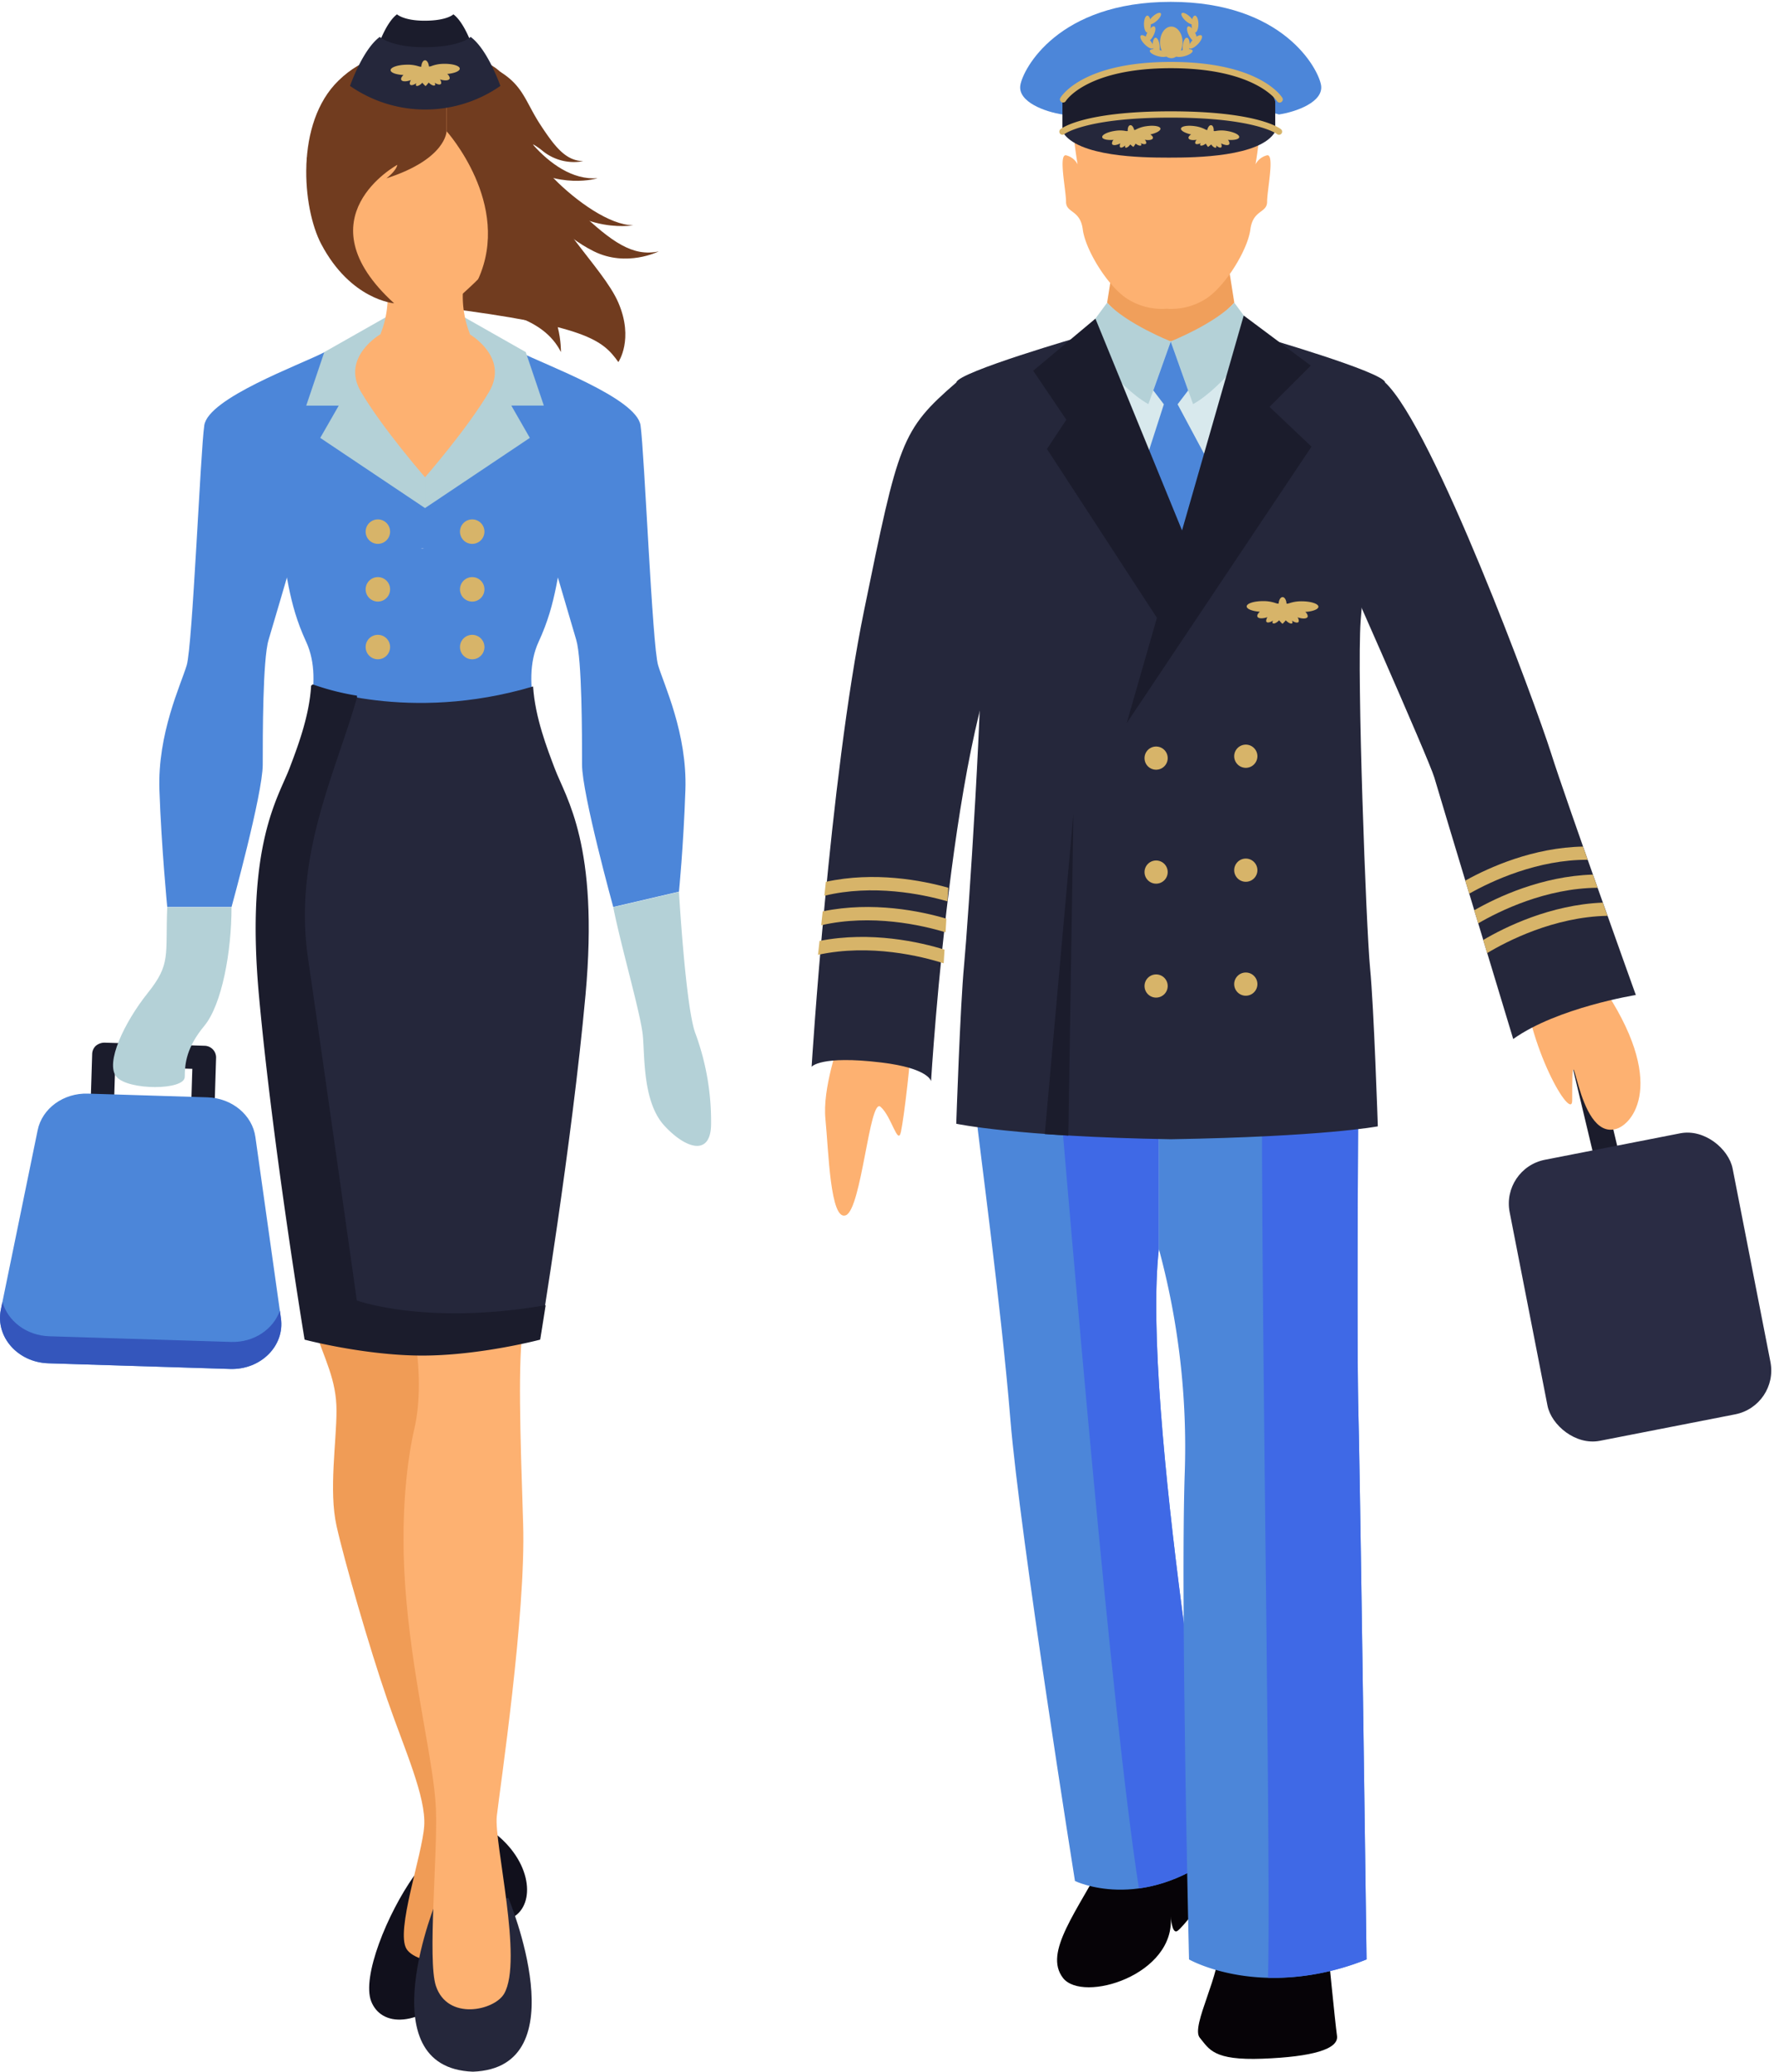 <svg xmlns="http://www.w3.org/2000/svg" width="478" height="556.5" viewBox="0 0 478 556.5">
  <g id="img-felicitaciones" transform="translate(-1101 -9009.5)">
    <g id="Group_596" data-name="Group 596" transform="translate(1319.072 9010)">
      <g id="Group_480" data-name="Group 480" transform="translate(3.612 274.834)">
        <path id="Path_1905" data-name="Path 1905" d="M394.809,277.6c-1.268,5.913-5.488,16.889-4.646,25.345s1.268,27.455,5.488,25.763,6.346-31.676,9.3-29.141,4.646,10.559,5.488,6.756,2.96-21.967,2.543-23.235S394.809,277.6,394.809,277.6Z" transform="translate(-390.053 -277.6)" fill="#fdb171"/>
      </g>
      <g id="Group_482" data-name="Group 482" transform="translate(203.339 279.785)">
        <g id="Group_481" data-name="Group 481">
          <path id="Path_1906" data-name="Path 1906" d="M431.379,339.018s-13.5-56.838-14.068-59.095l6.55-1.649c.571,2.249,14.1,59.19,14.1,59.19Z" transform="translate(-417.311 -278.275)" fill="#1b1c2c"/>
        </g>
      </g>
      <g id="Group_483" data-name="Group 483" transform="translate(190.986 260.589)">
        <path id="Path_1907" data-name="Path 1907" d="M415.625,275.657C416.834,295.851,429,316.118,429,310.168c0-23.652.7,11.262,11.966,7.6,4.924-1.6,14-13.871-6.052-41.392Z" transform="translate(-415.625 -275.657)" fill="#fdb171"/>
      </g>
      <g id="Group_490" data-name="Group 490" transform="translate(44.213 282.949)">
        <g id="Group_484" data-name="Group 484" transform="translate(21.745 209.963)">
          <path id="Path_1908" data-name="Path 1908" d="M412,312.156c-8.126,15.365-17.138,26.217-11.87,33.082s30.35-.769,28.95-16.538c0,0,.33,4.975,1.825,3.92s6.148-7.218,8.492-10.2-1.913-15.072-1.913-15.072Z" transform="translate(-398.562 -307.349)" fill="#060307"/>
        </g>
        <g id="Group_485" data-name="Group 485">
          <path id="Path_1909" data-name="Path 1909" d="M395.594,294.807c.564,6.192,6.675,50.807,9.2,81.794S422.141,500.52,422.141,500.52s17.666,8.675,38.593-7.437c0,0-20.81-120.2-16.047-162.336V278.694Z" transform="translate(-395.594 -278.694)" fill="#4c86d9"/>
        </g>
        <g id="Group_486" data-name="Group 486" transform="translate(22.246)">
          <path id="Path_1910" data-name="Path 1910" d="M425.477,278.694l-26.847,8.815c2.916,33.354,13.966,166.982,21.483,215,6.177-.835,13.563-3.392,21.41-9.43,0,0-20.81-120.2-16.047-162.336Z" transform="translate(-398.63 -278.694)" fill="#3f69e6"/>
        </g>
        <g id="Group_487" data-name="Group 487" transform="translate(59.609 238.84)">
          <path id="Path_1911" data-name="Path 1911" d="M409.26,311.29c1.048,7.334-7.613,22.018-5.056,25.088s3.605,6.148,16.911,5.635,20.473-2.557,19.96-6.14-2.557-24.583-2.557-24.583Z" transform="translate(-403.729 -311.29)" fill="#060307"/>
        </g>
        <g id="Group_488" data-name="Group 488" transform="translate(49.093)">
          <path id="Path_1912" data-name="Path 1912" d="M402.294,330.747a203.671,203.671,0,0,1,6.954,60.025c-1.165,33.42,1.15,130.821,1.15,130.821s19.447,11.145,47.7,0c0,0-1.649-125.165-2.184-146.238s0-90.462,0-90.462l-53.621-6.2Z" transform="translate(-402.294 -278.694)" fill="#4c86d9"/>
        </g>
        <g id="Group_489" data-name="Group 489" transform="translate(76.811 3.217)">
          <path id="Path_1913" data-name="Path 1913" d="M434.163,518.808s-1.649-125.157-2.184-146.231,0-90.462,0-90.462l-25.785-2.982c-.755,41.223,2.4,215.715,1.48,244.592A66.783,66.783,0,0,0,434.163,518.808Z" transform="translate(-406.077 -279.133)" fill="#3f69e6"/>
        </g>
      </g>
      <path id="Path_8148" data-name="Path 8148" d="M2803.423-1640.03s1.062-31.859,2.1-42.593,5.54-77.926,4.507-92.47-6.933-61.3-6.581-64.069,33.94-12.464,33.94-12.464l23.66,4.726,23.667-4.726s33.6,9.694,33.94,12.464-5.539,49.517-6.58,64.069,1.48,82.425,2.527,93.159,2.089,42.6,2.089,42.6-14.193,2.77-55.644,3.466C2819.6-1636.564,2803.423-1640.03,2803.423-1640.03Z" transform="translate(-2764.558 1941.393)" fill="#25273b" stroke="rgba(0,0,0,0)" stroke-width="1"/>
      <g id="Group_496" data-name="Group 496" transform="translate(76.261 84.261)">
        <g id="Group_495" data-name="Group 495">
          <path id="Path_1916" data-name="Path 1916" d="M399.968,252.433l39.842-.83-15.456,66.776-12.7-2.075Z" transform="translate(-399.968 -251.603)" fill="#d8e9ed"/>
        </g>
      </g>
      <path id="Path_8141" data-name="Path 8141" d="M2820.51-1832.466h0c-7.848,0-17.087-10.391-17.087-10.391l1.392-8.771,15.695,1.612,15.7-1.612,1.385,8.771s-9.233,10.389-17.087,10.391h0Z" transform="translate(-2724.024 1923.668)" fill="#f09f5b" stroke="rgba(0,0,0,0)" stroke-width="1"/>
      <g id="Group_502" data-name="Group 502" transform="translate(72.826 80.813)">
        <g id="Group_501" data-name="Group 501">
          <path id="Path_1919" data-name="Path 1919" d="M423.159,261.527s-11.892-4.733-17.087-10.39l-6.573,8.9s9,13.5,17.659,18.347Z" transform="translate(-399.499 -251.137)" fill="#b4d1d7"/>
        </g>
      </g>
      <g id="Group_504" data-name="Group 504" transform="translate(96.486 80.813)">
        <g id="Group_503" data-name="Group 503">
          <path id="Path_1920" data-name="Path 1920" d="M402.728,261.527s11.9-4.733,17.087-10.39l6.58,8.9s-9.005,13.5-17.659,18.347Z" transform="translate(-402.728 -251.137)" fill="#b4d1d7"/>
        </g>
      </g>
      <path id="Path_8142" data-name="Path 8142" d="M2811.966-1788.366h0v0l-8.543-25.621,6.7-20.779-2.834-3.722,4.679-13.135v0h0v0l4.679,13.135-2.833,3.722,9.524,17.8-11.37,28.6v0Z" transform="translate(-2715.477 1942.868)" fill="#4c86d9" stroke="rgba(0,0,0,0)" stroke-width="1"/>
      <g id="Group_510" data-name="Group 510" transform="translate(59.545 85.094)">
        <g id="Group_509" data-name="Group 509">
          <path id="Path_1923" data-name="Path 1923" d="M414.4,251.716l28.772,70.332-8.544,15.727-33.245-51.048,5.2-7.849-8.895-13.166Z" transform="translate(-397.687 -251.716)" fill="#1b1c2c"/>
        </g>
      </g>
      <g id="Group_512" data-name="Group 512" transform="translate(84.654 84.265)">
        <g id="Group_511" data-name="Group 511">
          <path id="Path_1924" data-name="Path 1924" d="M401.113,361.1l49.659-74.282L439.5,276.132l11.077-11.084L432.562,251.6Z" transform="translate(-401.113 -251.603)" fill="#1b1c2c"/>
        </g>
      </g>
      <path id="Path_8137" data-name="Path 8137" d="M2831.363-1781.673v-69.953c19.387.345,22.854,10.046,24.582,13.856s-.687,17.314-.687,17.314a4.781,4.781,0,0,1,3.114-2.425c2.082-.352,0,9.349,0,12.47s-3.8,2.074-4.5,7.474-6.58,15.035-11.775,18.494a17.4,17.4,0,0,1-9.507,2.827A10.833,10.833,0,0,1,2831.363-1781.673Zm-10.742-2.769c-5.2-3.459-11.079-13.1-11.768-18.494s-4.505-4.36-4.505-7.474-2.082-12.822,0-12.47a4.759,4.759,0,0,1,3.114,2.425s-2.426-13.5-.7-17.314,5.2-13.512,24.6-13.856v69.953a10.873,10.873,0,0,1-1.229.058A17.415,17.415,0,0,1,2820.622-1784.443Z" transform="translate(-2735.987 1864.097)" fill="#fdb171" stroke="rgba(0,0,0,0)" stroke-width="1"/>
      <path id="Path_8138" data-name="Path 8138" d="M2843.873-1829.454l-29.089,8.075c-4.616-.689-12.024-3.356-11.313-7.848.7-4.389,10.162-22.4,40.4-22.4h0c30.247,0,39.712,18.01,40.4,22.4.718,4.492-6.69,7.159-11.314,7.848Z" transform="translate(-2747.387 1851.626)" fill="#4c86d9" stroke="rgba(0,0,0,0)" stroke-width="1"/>
      <path id="Path_8139" data-name="Path 8139" d="M2832.012-1834.575l-28.589.907v-8.075a8.146,8.146,0,0,1,4.851-5.313c4.067-1.807,7.911-4.458,23.238-4.568v0h1v0c15.336.11,19.178,2.761,23.245,4.568a8.147,8.147,0,0,1,4.843,5.313v8.075Z" transform="translate(-2736.026 1868.53)" fill="#1b1c2c" stroke="rgba(0,0,0,0)" stroke-width="1"/>
      <path id="Path_8140" data-name="Path 8140" d="M2832.012-1840.034h-.437c-6.509,0-24.207-.171-28.152-6.977,0,0,7.826-4.242,28.089-4.6v-.014l.5.006.5-.006v.014c20.27.36,28.088,4.6,28.088,4.6-3.938,6.806-21.635,6.977-28.15,6.977Z" transform="translate(-2736.026 1881.873)" fill="#25273b" stroke="rgba(0,0,0,0)" stroke-width="1"/>
      <g id="Group_530" data-name="Group 530" transform="translate(66.558 29.404)">
        <g id="Group_529" data-name="Group 529">
          <path id="Path_1933" data-name="Path 1933" d="M457.668,250.43a.839.839,0,0,1-.542-.2c-.051-.044-5.8-4.418-28.554-4.418s-28.5,4.374-28.554,4.426a.856.856,0,0,1-1.18-.117.845.845,0,0,1,.11-1.187c.235-.2,6.045-4.814,29.624-4.814s29.4,4.616,29.632,4.814a.834.834,0,0,1,.11,1.187A.825.825,0,0,1,457.668,250.43Z" transform="translate(-398.644 -244.121)" fill="#d7b469"/>
        </g>
      </g>
      <g id="Group_532" data-name="Group 532" transform="translate(66.726 16.135)">
        <g id="Group_531" data-name="Group 531">
          <path id="Path_1934" data-name="Path 1934" d="M457.7,253.235a.858.858,0,0,1-.725-.41c-.051-.088-5.81-8.829-28.488-8.829-22.656,0-28.2,8.727-28.247,8.822a.863.863,0,0,1-1.158.293.836.836,0,0,1-.293-1.158c.227-.4,5.935-9.643,29.7-9.643s29.683,9.24,29.925,9.635a.837.837,0,0,1-.278,1.158A.787.787,0,0,1,457.7,253.235Z" transform="translate(-398.666 -242.31)" fill="#d7b469"/>
        </g>
      </g>
      <g id="Group_534" data-name="Group 534" transform="translate(78.075 33.12)">
        <g id="Group_533" data-name="Group 533">
          <path id="Path_1935" data-name="Path 1935" d="M415.871,245.543c-.1-.645-1.78-.931-3.766-.638a8.288,8.288,0,0,0-2.66.813h-.007a1.471,1.471,0,0,1-.623.22c-.176-.8-.623-1.377-1.077-1.3s-.718.74-.652,1.554a1.459,1.459,0,0,1-.667-.022h.007a8.143,8.143,0,0,0-2.784-.007c-1.993.293-3.524,1.048-3.422,1.693.08.571,1.385.857,3.048.725a1.335,1.335,0,0,0-.417,1.048c.147.527,1.121.462,2.264-.11a1.317,1.317,0,0,0-.154.916c.161.418.806.234,1.48-.374a.8.8,0,0,0-.059.484c.1.286.572.139,1.033-.315a4.438,4.438,0,0,0,.344-.425,6.862,6.862,0,0,0,.835.674,6.4,6.4,0,0,0,.608-.887,4.59,4.59,0,0,0,.462.308c.571.308,1.055.308,1.077.007a.666.666,0,0,0-.2-.447c.821.381,1.495.374,1.524-.081a1.288,1.288,0,0,0-.41-.828c1.253.22,2.213,0,2.2-.55-.007-.286-.271-.594-.7-.879C414.787,246.767,415.952,246.107,415.871,245.543Z" transform="translate(-400.215 -244.628)" fill="#d7b469"/>
        </g>
      </g>
      <g id="Group_536" data-name="Group 536" transform="translate(116.899 159.894)">
        <g id="Group_535" data-name="Group 535">
          <path id="Path_1936" data-name="Path 1936" d="M424.792,264.508c0-.792-1.978-1.444-4.418-1.458a9.812,9.812,0,0,0-3.363.5v-.007a1.857,1.857,0,0,1-.791.146c-.059-.989-.5-1.766-1.055-1.766s-1,.762-1.07,1.751a1.839,1.839,0,0,1-.791-.147v.007a9.854,9.854,0,0,0-3.356-.535c-2.447-.007-4.426.623-4.433,1.421,0,.7,1.517,1.29,3.539,1.429-.454.418-.733.835-.689,1.18.073.667,1.267.777,2.74.286a1.692,1.692,0,0,0-.352,1.077c.117.535.923.432,1.854-.176a.923.923,0,0,0-.161.572c.081.359.667.278,1.3-.2a3.565,3.565,0,0,0,.491-.44,7.956,7.956,0,0,0,.887.96,6.725,6.725,0,0,0,.894-.953,3.682,3.682,0,0,0,.5.447c.63.476,1.224.572,1.3.205a.93.93,0,0,0-.154-.572c.923.616,1.729.725,1.847.2a1.6,1.6,0,0,0-.337-1.077c1.466.491,2.66.4,2.748-.264a1.635,1.635,0,0,0-.681-1.194C423.261,265.775,424.785,265.2,424.792,264.508Z" transform="translate(-405.514 -261.921)" fill="#d7b469"/>
        </g>
      </g>
      <g id="Group_538" data-name="Group 538" transform="translate(99.237 33.12)">
        <g id="Group_537" data-name="Group 537">
          <path id="Path_1937" data-name="Path 1937" d="M403.107,245.543c.1-.645,1.788-.931,3.773-.638a8.35,8.35,0,0,1,2.66.813h0a1.538,1.538,0,0,0,.63.22c.176-.8.623-1.377,1.077-1.3s.711.74.652,1.554a1.424,1.424,0,0,0,.66-.022h0a8.143,8.143,0,0,1,2.784-.007c1.986.293,3.525,1.048,3.422,1.693-.081.571-1.385.857-3.048.725a1.335,1.335,0,0,1,.417,1.048c-.147.527-1.136.462-2.264-.11a1.359,1.359,0,0,1,.154.916c-.161.418-.806.234-1.48-.374a.8.8,0,0,1,.059.484c-.1.286-.572.139-1.033-.315a3.538,3.538,0,0,1-.344-.425,6.6,6.6,0,0,1-.843.674,6.433,6.433,0,0,1-.608-.887,4.459,4.459,0,0,1-.454.308c-.579.308-1.055.308-1.077.007a.666.666,0,0,1,.2-.447c-.828.381-1.495.374-1.524-.081a1.287,1.287,0,0,1,.41-.828c-1.253.22-2.22,0-2.2-.55.007-.286.271-.594.7-.879C404.2,246.767,403.033,246.107,403.107,245.543Z" transform="translate(-403.104 -244.628)" fill="#d7b469"/>
        </g>
      </g>
      <g id="Group_565" data-name="Group 565" transform="translate(88.317 2.942)">
        <g id="Group_540" data-name="Group 540" transform="translate(5.304 3.696)">
          <g id="Group_539" data-name="Group 539">
            <path id="Path_1938" data-name="Path 1938" d="M408.389,245.256c0,2.345-1.355,4.25-3.026,4.25s-3.026-1.905-3.026-4.25,1.348-4.243,3.026-4.243S408.389,242.9,408.389,245.256Z" transform="translate(-402.337 -241.014)" fill="#d7b469"/>
          </g>
        </g>
        <g id="Group_542" data-name="Group 542" transform="translate(11.026)">
          <g id="Group_541" data-name="Group 541">
            <path id="Path_1939" data-name="Path 1939" d="M406.356,243.51c-.315.3-1.282-.11-2.147-.909s-1.311-1.685-.982-1.993,1.29.11,2.154.909S406.686,243.209,406.356,243.51Z" transform="translate(-403.118 -240.51)" fill="#d7b469"/>
          </g>
        </g>
        <g id="Group_544" data-name="Group 544" transform="translate(13.767 0.751)">
          <g id="Group_543" data-name="Group 543">
            <path id="Path_1940" data-name="Path 1940" d="M404.415,245.184c-.506,0-.923-1.018-.923-2.286s.418-2.286.923-2.286.93,1.026.93,2.286S404.928,245.184,404.415,245.184Z" transform="translate(-403.492 -240.612)" fill="#d7b469"/>
          </g>
        </g>
        <g id="Group_546" data-name="Group 546" transform="translate(12.543 3.626)">
          <g id="Group_545" data-name="Group 545">
            <path id="Path_1941" data-name="Path 1941" d="M405.75,245.17c-.462.205-1.312-.557-1.905-1.7s-.689-2.227-.234-2.433,1.319.557,1.9,1.7S406.211,244.965,405.75,245.17Z" transform="translate(-403.325 -241.004)" fill="#d7b469"/>
          </g>
        </g>
        <g id="Group_548" data-name="Group 548" transform="translate(13.05 5.993)">
          <g id="Group_547" data-name="Group 547">
            <path id="Path_1942" data-name="Path 1942" d="M403.54,244.863c-.388-.308.029-1.334.931-2.286s1.949-1.473,2.33-1.158-.037,1.334-.938,2.279S403.928,245.178,403.54,244.863Z" transform="translate(-403.394 -241.327)" fill="#d7b469"/>
          </g>
        </g>
        <g id="Group_550" data-name="Group 550" transform="translate(11.378 6.685)">
          <g id="Group_549" data-name="Group 549">
            <path id="Path_1943" data-name="Path 1943" d="M403.92,245.988c-.52-.037-.843-1.084-.733-2.345s.6-2.257,1.114-2.22.835,1.084.733,2.345S404.426,246.024,403.92,245.988Z" transform="translate(-403.166 -241.422)" fill="#d7b469"/>
          </g>
        </g>
        <g id="Group_552" data-name="Group 552" transform="translate(9.282 9.757)">
          <g id="Group_551" data-name="Group 551">
            <path id="Path_1944" data-name="Path 1944" d="M402.9,243.547c-.147-.447.791-1.106,2.11-1.473s2.491-.293,2.638.161-.791,1.114-2.11,1.48S403.042,244.009,402.9,243.547Z" transform="translate(-402.88 -241.841)" fill="#d7b469"/>
          </g>
        </g>
        <g id="Group_554" data-name="Group 554" transform="translate(2.223)">
          <g id="Group_553" data-name="Group 553">
            <path id="Path_1945" data-name="Path 1945" d="M402.022,243.51c.33.3,1.29-.11,2.162-.909s1.3-1.685.974-1.993-1.282.11-2.154.909S401.7,243.209,402.022,243.51Z" transform="translate(-401.917 -240.51)" fill="#d7b469"/>
          </g>
        </g>
        <g id="Group_556" data-name="Group 556" transform="translate(0.981 0.751)">
          <g id="Group_555" data-name="Group 555">
            <path id="Path_1946" data-name="Path 1946" d="M402.67,245.184c.513,0,.931-1.018.931-2.286s-.418-2.286-.931-2.286-.923,1.026-.923,2.286S402.164,245.184,402.67,245.184Z" transform="translate(-401.747 -240.612)" fill="#d7b469"/>
          </g>
        </g>
        <g id="Group_558" data-name="Group 558" transform="translate(1.344 3.626)">
          <g id="Group_557" data-name="Group 557">
            <path id="Path_1947" data-name="Path 1947" d="M402.085,245.17c.461.205,1.319-.557,1.905-1.7s.689-2.227.234-2.433-1.319.557-1.9,1.7S401.624,244.965,402.085,245.17Z" transform="translate(-401.797 -241.004)" fill="#d7b469"/>
          </g>
        </g>
        <g id="Group_560" data-name="Group 560" transform="translate(0 5.993)">
          <g id="Group_559" data-name="Group 559">
            <path id="Path_1948" data-name="Path 1948" d="M405.019,244.863c.388-.308-.037-1.334-.938-2.286s-1.942-1.473-2.323-1.158.029,1.334.931,2.279S404.631,245.178,405.019,244.863Z" transform="translate(-401.613 -241.327)" fill="#d7b469"/>
          </g>
        </g>
        <g id="Group_562" data-name="Group 562" transform="translate(3.336 6.685)">
          <g id="Group_561" data-name="Group 561">
            <path id="Path_1949" data-name="Path 1949" d="M403.208,245.988c.506-.037.835-1.084.725-2.345s-.6-2.257-1.114-2.22-.835,1.084-.733,2.345S402.7,246.024,403.208,245.988Z" transform="translate(-402.069 -241.422)" fill="#d7b469"/>
          </g>
        </g>
        <g id="Group_564" data-name="Group 564" transform="translate(2.54 9.757)">
          <g id="Group_563" data-name="Group 563">
            <path id="Path_1950" data-name="Path 1950" d="M406.724,243.547c.147-.447-.8-1.106-2.11-1.473s-2.491-.293-2.638.161.792,1.114,2.11,1.48S406.578,244.009,406.724,243.547Z" transform="translate(-401.96 -241.841)" fill="#d7b469"/>
          </g>
        </g>
      </g>
      <g id="Group_566" data-name="Group 566" transform="translate(62.656 218.052)">
        <path id="Path_1951" data-name="Path 1951" d="M405.8,269.853l-7.694,86.088c1.978.139,4.067.286,6.324.418Z" transform="translate(-398.111 -269.853)" fill="#1b1c2c"/>
      </g>
      <g id="Group_568" data-name="Group 568" transform="translate(113.546 199.517)">
        <g id="Group_567" data-name="Group 567">
          <path id="Path_1952" data-name="Path 1952" d="M405.061,270.613a3.115,3.115,0,1,1,3.282,2.946A3.119,3.119,0,0,1,405.061,270.613Z" transform="translate(-405.056 -267.326)" fill="#d7b469"/>
        </g>
      </g>
      <g id="Group_570" data-name="Group 570" transform="translate(113.546 230.127)">
        <g id="Group_569" data-name="Group 569">
          <path id="Path_1953" data-name="Path 1953" d="M405.061,274.79a3.115,3.115,0,1,1,3.282,2.945A3.115,3.115,0,0,1,405.061,274.79Z" transform="translate(-405.056 -271.502)" fill="#d7b469"/>
        </g>
      </g>
      <g id="Group_572" data-name="Group 572" transform="translate(113.546 260.738)">
        <g id="Group_571" data-name="Group 571">
          <path id="Path_1954" data-name="Path 1954" d="M405.061,278.959a3.115,3.115,0,1,1,3.282,2.946A3.108,3.108,0,0,1,405.061,278.959Z" transform="translate(-405.056 -275.678)" fill="#d7b469"/>
        </g>
      </g>
      <g id="Group_574" data-name="Group 574" transform="translate(89.453 200.029)">
        <g id="Group_573" data-name="Group 573">
          <path id="Path_1955" data-name="Path 1955" d="M401.774,270.684a3.112,3.112,0,1,1,3.275,2.938A3.1,3.1,0,0,1,401.774,270.684Z" transform="translate(-401.768 -267.396)" fill="#d7b469"/>
        </g>
      </g>
      <g id="Group_576" data-name="Group 576" transform="translate(89.453 230.634)">
        <g id="Group_575" data-name="Group 575">
          <path id="Path_1956" data-name="Path 1956" d="M401.774,274.858a3.111,3.111,0,1,1,3.275,2.945A3.105,3.105,0,0,1,401.774,274.858Z" transform="translate(-401.768 -271.571)" fill="#d7b469"/>
        </g>
      </g>
      <g id="Group_578" data-name="Group 578" transform="translate(89.453 261.244)">
        <g id="Group_577" data-name="Group 577">
          <path id="Path_1957" data-name="Path 1957" d="M401.774,279.028a3.111,3.111,0,1,1,3.275,2.945A3.1,3.1,0,0,1,401.774,279.028Z" transform="translate(-401.768 -275.747)" fill="#d7b469"/>
        </g>
      </g>
      <g id="Group_580" data-name="Group 580" transform="translate(140.361 102.231)">
        <g id="Group_579" data-name="Group 579">
          <path id="Path_1958" data-name="Path 1958" d="M422.447,254.052c13,12.215,40.447,86.469,44.565,99.5s22.8,65.044,22.8,65.044-21.117,3.385-32.943,11.826c0,0-19.813-65.433-21.191-70.224S408.716,297.8,408.716,297.8Z" transform="translate(-408.716 -254.052)" fill="#25273b"/>
        </g>
      </g>
      <g id="Group_581" data-name="Group 581" transform="translate(175.635 226.908)">
        <path id="Path_1959" data-name="Path 1959" d="M414.592,283.71c6.17-3.488,18.421-9.159,31.822-9.1-.417-1.187-.835-2.367-1.245-3.546-13.336.249-25.169,5.532-31.639,9.145C413.882,281.38,414.226,282.53,414.592,283.71Z" transform="translate(-413.53 -271.063)" fill="#d7b469"/>
      </g>
      <g id="Group_582" data-name="Group 582" transform="translate(178.038 234.436)">
        <path id="Path_1960" data-name="Path 1960" d="M414.92,285.191c5.752-3.363,18.216-9.46,32.079-9.562q-.627-1.759-1.253-3.539c-13.695.4-25.712,6.038-31.888,9.584C414.217,282.861,414.569,284.019,414.92,285.191Z" transform="translate(-413.858 -272.09)" fill="#d7b469"/>
      </g>
      <g id="Group_583" data-name="Group 583" transform="translate(180.449 241.964)">
        <path id="Path_1961" data-name="Path 1961" d="M415.257,286.672c5.239-3.165,17.974-9.745,32.328-10.009-.411-1.165-.828-2.352-1.26-3.546-14.1.557-26.32,6.6-32.137,10.038C414.553,284.35,414.9,285.508,415.257,286.672Z" transform="translate(-414.187 -273.117)" fill="#d7b469"/>
      </g>
      <g id="Group_584" data-name="Group 584" transform="translate(0 102.233)">
        <path id="Path_1962" data-name="Path 1962" d="M428.446,254.052c-14.889,12.874-15.512,15.915-24.8,61.307S389.56,437.886,389.56,437.886s2.293-3.136,18.714-1.158c12.837,1.546,13.38,5.026,13.38,5.026s6.477-108.371,24.224-126.125S428.446,254.052,428.446,254.052Z" transform="translate(-389.56 -254.052)" fill="#25273b"/>
      </g>
      <g id="Group_585" data-name="Group 585" transform="translate(3.429 235.079)">
        <path id="Path_1963" data-name="Path 1963" d="M423.1,278.715c-6.814-1.964-20.04-4.653-33.068-1.5.132-1.26.264-2.506.4-3.744,13.021-2.829,25.763-.418,32.892,1.6C423.235,276.282,423.169,277.484,423.1,278.715Z" transform="translate(-390.028 -272.178)" fill="#d7b469"/>
      </g>
      <g id="Group_586" data-name="Group 586" transform="translate(2.579 243.136)">
        <path id="Path_1964" data-name="Path 1964" d="M423.324,280.084c-6.375-1.949-19.9-5-33.412-1.9.132-1.238.264-2.484.4-3.73,13.416-2.77,26.4-.059,33.229,1.964C423.471,277.651,423.4,278.861,423.324,280.084Z" transform="translate(-389.912 -273.277)" fill="#d7b469"/>
      </g>
      <g id="Group_587" data-name="Group 587" transform="translate(1.715 251.179)">
        <path id="Path_1965" data-name="Path 1965" d="M423.565,281.465c-5.825-1.868-19.74-5.342-33.771-2.279.132-1.223.271-2.477.41-3.737,13.848-2.718,27.133.337,33.588,2.345C423.712,279.047,423.639,280.249,423.565,281.465Z" transform="translate(-389.794 -274.374)" fill="#d7b469"/>
      </g>
      <g id="Group_589" data-name="Group 589" transform="translate(185.255 301.627)">
        <g id="Group_588" data-name="Group 588" transform="translate(0 0)">
          <rect id="Rectangle_2466" data-name="Rectangle 2466" width="61.043" height="76.923" rx="12" transform="translate(0 11.717) rotate(-11.067)" fill="#2a2c44"/>
        </g>
      </g>
    </g>
    <g id="Group_648" data-name="Group 648" transform="translate(1101 9013.348)">
      <g id="Group_597" data-name="Group 597" transform="translate(82.394 33.941)">
        <path id="Path_1967" data-name="Path 1967" d="M371.142,249.746s-3.033,35.288,36.1,40.242,43.37,8.771,47.6,14.684c0,0,4.22-6.133,0-15.952S435.014,265.9,433,252.018,371.142,249.746,371.142,249.746Z" transform="translate(-371.087 -245.197)" fill="#713c1f"/>
      </g>
      <g id="Group_598" data-name="Group 598" transform="translate(134.317 23.71)">
        <path id="Path_1968" data-name="Path 1968" d="M380.014,243.8c5.8,5.891,6.785,14.435,12.676,20.421s14.984,12.537,21.322,12.537c0,0-17.322,3.195-28.936-15.094S380.014,243.8,380.014,243.8Z" transform="translate(-378.174 -243.801)" fill="#713c1f"/>
      </g>
      <g id="Group_599" data-name="Group 599" transform="translate(136.158 23.711)">
        <path id="Path_1969" data-name="Path 1969" d="M378.425,243.8c0,2.3,10.881,21.359,24.407,20.311,0,0-10.353,3.356-21.762-4.543Z" transform="translate(-378.425 -243.801)" fill="#713c1f"/>
      </g>
      <g id="Group_600" data-name="Group 600" transform="translate(137.1 38.49)">
        <path id="Path_1970" data-name="Path 1970" d="M378.7,245.818c6.236,9.027,10.178,6.771,18.619,14.655s14.083,12.053,21.124,10.537c0,0-8.587,4.338-17.388,0s-13.094-11.225-18.377-11.628S378.7,245.818,378.7,245.818Z" transform="translate(-378.553 -245.818)" fill="#713c1f"/>
      </g>
      <g id="Group_601" data-name="Group 601" transform="translate(132.889 15.387)">
        <path id="Path_1971" data-name="Path 1971" d="M379.409,242.665c6.338,3.9,6.865,8.148,10.91,14.325s6.895,9.614,11.489,9.731a13.346,13.346,0,0,1-10.771-2.63c-4.806-4.03-8.419-3.393-11.628-4.448S379.409,242.665,379.409,242.665Z" transform="translate(-377.979 -242.665)" fill="#713c1f"/>
      </g>
      <g id="Group_602" data-name="Group 602" transform="translate(126.281 72.895)">
        <path id="Path_1972" data-name="Path 1972" d="M377.077,255.244c7.335,2.271,19.586,3.458,24.444,13.1,0,0,.212-12.427-7.6-16.589S377.077,255.244,377.077,255.244Z" transform="translate(-377.077 -250.513)" fill="#713c1f"/>
      </g>
      <path id="Path_8145" data-name="Path 8145" d="M3135.083-1744.193c0-7.855,0-28.283-1.561-33.522s-5.239-17.813-5.239-17.813l-36.094-6.8v-19.058l26.357-33.588c6.587,3.406,31.207,12.317,32.255,19.644s3.143,59.189,4.719,64.428c1.561,5.239,7.854,18.333,7.334,33.515s-1.729,27.309-1.729,27.309l-17.659,4.118S3135.083-1736.331,3135.083-1744.193Zm-111.455,38.234s-1.575-16.238-2.1-31.427,5.766-28.276,7.334-33.515,3.664-57.094,4.719-64.428,25.661-16.238,32.254-19.644l26.356,33.588v19.058l-36.094,6.8s-3.664,12.574-5.239,17.813-1.569,25.667-1.569,33.522-8.382,38.234-8.382,38.234Z" transform="translate(-2978.694 1945.75)" fill="#4c86d9" stroke="rgba(0,0,0,0)" stroke-width="1"/>
      <g id="Group_604" data-name="Group 604" transform="translate(99.189 487.446)">
        <path id="Path_1974" data-name="Path 1974" d="M385.479,319.612c-7.261,10.229-14.149,27.235-11.533,33.8s12.229,7.76,24.766-4.47,8.17-14.508,13.871-18.509,4.132-15.783-7-23.374Z" transform="translate(-373.38 -307.06)" fill="#11101c"/>
      </g>
      <g id="Group_606" data-name="Group 606" transform="translate(84.127 352.046)">
        <path id="Path_1976" data-name="Path 1976" d="M371.324,288.581c3.143,9.43,6.287,14.669,6.287,23.052s-2.1,21.469,0,30.9,8.9,32.995,13.614,46.616,10.478,26.188,9.95,34.043-7.723,28.129-4.763,33,21.726,6.807,22.143-9.43-3.759-40.329-4.286-55.519-1.436-43.473-2.55-56.567-3.209-46.1-3.209-46.1Z" transform="translate(-371.324 -288.581)" fill="#f09c56"/>
      </g>
      <g id="Group_607" data-name="Group 607" transform="translate(111.286 506.014)">
        <path id="Path_1977" data-name="Path 1977" d="M400.356,309.594h-19.08s-19.117,45.591,9.54,46.638C419.481,355.185,400.356,309.594,400.356,309.594Z" transform="translate(-375.031 -309.594)" fill="#25273b"/>
      </g>
      <g id="Group_608" data-name="Group 608" transform="translate(108.422 352.046)">
        <path id="Path_1978" data-name="Path 1978" d="M377.58,291.512c1.576,8.6,1.576,18.018,0,24.832s-4.294,23.052-2.147,46.609,7.386,43.48,7.906,55.526-2.293,40.762,0,47.664c3.143,9.43,15.71,6.624,18.333,2.1,5.166-8.9-2.748-40.593-1.971-47.664s7.862-54.214,7.078-78.563-1.451-44,.059-53.43Z" transform="translate(-374.64 -288.581)" fill="#fdb171"/>
      </g>
      <path id="Path_8144" data-name="Path 8144" d="M3053.415-1845.807l9.389-9.167,17.673,10.018,4.859,14.375H3076.6l4.973,8.673-28.157,18.854Zm-28.157,23.9,4.973-8.673h-8.736l4.858-14.375,17.674-10.018,9.388,9.167v42.754Z" transform="translate(-2939.212 1935.685)" fill="#b4d1d7" stroke="rgba(0,0,0,0)" stroke-width="1"/>
      <path id="Path_8146" data-name="Path 8146" d="M3034.579-1636.556s-8.543-51.855-12.214-92.184,5.239-52.9,8.206-60.758,9.086-23.044,4.008-34.042-4.88-18.34-8.023-31.433l39.238,6.294,39.23-6.294c-3.136,13.093-2.953,20.428-8.023,31.433s1.049,26.188,4.016,34.042,11.87,20.429,8.2,60.758S3097-1636.556,3097-1636.556s-15.973,4.184-31.207,4.184S3034.579-1636.556,3034.579-1636.556Z" transform="translate(-2952.299 1992.144)" fill="#4c86d9" stroke="rgba(0,0,0,0)" stroke-width="1"/>
      <g id="Group_626" data-name="Group 626" transform="translate(82.283 10.487)">
        <g id="Group_625" data-name="Group 625">
          <g id="Group_616" data-name="Group 616" transform="translate(19.949 58.367)">
            <path id="Path_8147" data-name="Path 8147" d="M2919.262-1906.792a27.52,27.52,0,0,0,1.07-17.036l10.947,9.775,10.975-9.775a27.449,27.449,0,0,0,1.056,17.036l-12.031,9.371Z" transform="translate(-2919.261 1923.829)" fill="#fdb171" stroke="rgba(0,0,0,0)" stroke-width="1"/>
          </g>
          <g id="Group_620" data-name="Group 620" transform="translate(4.855 5.655)">
            <g id="Group_619" data-name="Group 619">
              <path id="Path_1985" data-name="Path 1985" d="M420.534,278.269s3.341-14.215-.535-22.114c-4.184-8.514-10.463-13.387-21.9-13.387-11.489,0-17.732,4.873-21.9,13.387-3.891,7.9-.549,22.114-.549,22.114-5.217-1.041-4.242,4.653-2.616,7.232a15.1,15.1,0,0,1,2.2,4.711c1.158,3.392,3.869,1.063,3.869,1.063,1.561,4.33,2.66,5.378,8.9,11.1,5.444,5.026,7.349,4.96,10.1,4.96s4.579.066,10.06-4.96c6.272-5.7,7.349-6.77,8.925-11.1,0,0,2.7,2.33,3.869-1.063a15.546,15.546,0,0,1,2.176-4.711C424.777,282.922,425.751,277.228,420.534,278.269Z" transform="translate(-371.735 -242.768)" fill="#fdb171"/>
            </g>
          </g>
          <g id="Group_622" data-name="Group 622">
            <g id="Group_621" data-name="Group 621">
              <path id="Path_1986" data-name="Path 1986" d="M408.775,262.9s0,7.452-16.164,12.669c0,0,2.594-1.9,2.938-3.634,0,0-26.151,14.186-.864,37.2,0,0-11.636-.872-19.564-15.871-5.136-9.686-7.093-32.57,4.616-43.949,13.2-12.859,29.038-4.858,29.038-4.858Z" transform="translate(-371.072 -241.996)" fill="#713c1f"/>
            </g>
          </g>
          <g id="Group_624" data-name="Group 624" transform="translate(37.703 1.51)">
            <g id="Group_623" data-name="Group 623">
              <path id="Path_1987" data-name="Path 1987" d="M376.218,261.6s17.652,19.578,8.485,39.772c0,0,19.168-8.331,15.834-30.4-3.085-20.421-10.075-32.321-24.319-27.814Z" transform="translate(-376.218 -242.202)" fill="#713c1f"/>
            </g>
          </g>
        </g>
      </g>
      <path id="Path_8143" data-name="Path 8143" d="M3040.274-1850.988l11.965-3.986s10.719,6.17,5.253,15.46c-5.847,9.943-17.219,22.964-17.219,22.964Zm-17.227,11.474c-5.467-9.291,5.254-15.46,5.254-15.46l11.973,3.986v34.438S3028.9-1829.57,3023.047-1839.514Z" transform="translate(-2926.068 1940.901)" fill="#fdb171" stroke="rgba(0,0,0,0)" stroke-width="1"/>
      <g id="Group_630" data-name="Group 630" transform="translate(164.771 235.73)">
        <path id="Path_1991" data-name="Path 1991" d="M382.33,276.84c2.2,11,7.437,28.811,7.957,34.57s0,17.813,5.759,24.092,12.574,8.382,12.574-.52a68.427,68.427,0,0,0-4.191-24.187c-2.623-6.719-4.44-38.073-4.44-38.073Z" transform="translate(-382.33 -272.722)" fill="#b4d1d7"/>
      </g>
      <g id="Group_632" data-name="Group 632" transform="translate(24.063 276.229)">
        <g id="Group_631" data-name="Group 631">
          <path id="Path_1992" data-name="Path 1992" d="M393.28,307.755h-.1l-27.008-.843a3.137,3.137,0,0,1-3.041-3.239l.7-22.385a3.123,3.123,0,0,1,.982-2.191,3.714,3.714,0,0,1,2.249-.85l27.023.843a3.15,3.15,0,0,1,3.041,3.246l-.7,22.377a3.119,3.119,0,0,1-.989,2.191A3.166,3.166,0,0,1,393.28,307.755Zm-23.77-7.034,20.729.652.5-16.091-20.729-.652Z" transform="translate(-363.127 -278.248)" fill="#1b1c2c"/>
        </g>
      </g>
      <g id="Group_633" data-name="Group 633" transform="translate(30.372 239.845)">
        <path id="Path_1993" data-name="Path 1993" d="M378.549,273.284c-.527,13.094,1.041,15.189-5.239,23.052s-11.526,18.853-8.383,22.517,18.333,3.671,18.333,0,.52-7.979,5.239-13.673,7.327-19.842,7.327-31.9Z" transform="translate(-363.988 -273.284)" fill="#b4d1d7"/>
      </g>
      <g id="Group_634" data-name="Group 634" transform="translate(0 289.912)">
        <path id="Path_1994" data-name="Path 1994" d="M421.687,354.082l-48.851-1.524c-8.207-.249-14.266-7.1-12.764-14.42l9.885-48.177c1.2-5.869,6.939-10.046,13.519-9.84l32.108,1c6.587.205,12.053,4.733,12.881,10.661l6.858,48.7C436.371,347.883,429.894,354.338,421.687,354.082Z" transform="translate(-359.843 -280.113)" fill="#4c86d9"/>
      </g>
      <g id="Group_635" data-name="Group 635" transform="translate(0 345.901)">
        <path id="Path_1995" data-name="Path 1995" d="M435.038,290.076c-1.744,4.968-6.932,8.595-13.123,8.4l-48.851-1.524c-6.184-.2-11.145-4.14-12.566-9.2l-.425,2.044c-1.5,7.32,4.558,14.171,12.764,14.42l48.851,1.524c8.207.257,14.684-6.2,13.636-13.592Z" transform="translate(-359.843 -287.753)" fill="#3456bc"/>
      </g>
      <g id="Group_636" data-name="Group 636" transform="translate(69.195 180.555)">
        <path id="Path_1996" data-name="Path 1996" d="M445.139,440.241s8.59-51.855,12.271-92.184-5.263-52.9-8.237-60.758c-1.988-5.246-5.322-13.753-5.845-22.106h-.037c-33.47,9.943-59,0-59,0l-.044.036c-.53,8.346-3.85,16.831-5.837,22.07-2.981,7.855-11.925,20.428-8.244,60.758s12.271,92.184,12.271,92.184,16.047,4.184,31.358,4.184S445.139,440.241,445.139,440.241Z" transform="translate(-369.286 -265.192)" fill="#25273b"/>
      </g>
      <g id="Group_637" data-name="Group 637" transform="translate(69.195 180.555)">
        <path id="Path_1997" data-name="Path 1997" d="M444.792,440.241s.506-3.078,1.311-8.236c-32.079,5.4-50.588-1.5-50.588-1.5s-9.122-64.634-13.145-92.133,7.173-49.5,13.145-70.276l-.007-.015a67.56,67.56,0,0,1-11.291-2.887l-.044.036c-.527,8.346-3.832,16.831-5.81,22.07-2.968,7.855-11.87,20.428-8.206,60.758s12.215,92.184,12.215,92.184,15.974,4.184,31.214,4.184S444.792,440.241,444.792,440.241Z" transform="translate(-369.286 -265.192)" fill="#1b1c2c" stroke="#1b1c2c" stroke-width="1"/>
      </g>
      <g id="Group_641" data-name="Group 641" transform="translate(94.048)">
        <g id="Group_638" data-name="Group 638" transform="translate(7.664)">
          <path id="Path_1998" data-name="Path 1998" d="M393.83,240.565s-1.656,1.715-7.745,1.715c-5.576,0-7.4-1.715-7.4-1.715-2.865,2.11-4.96,8.17-4.96,8.17a21.961,21.961,0,0,0,25.066,0S396.7,242.675,393.83,240.565Z" transform="translate(-373.724 -240.565)" fill="#1b1c2c"/>
        </g>
        <g id="Group_639" data-name="Group 639" transform="translate(0 6.067)">
          <path id="Path_1999" data-name="Path 1999" d="M405.087,241.393s-2.675,2.762-12.493,2.762c-8.976,0-11.922-2.762-11.922-2.762-4.631,3.407-7.994,13.167-7.994,13.167a35.352,35.352,0,0,0,40.4,0S409.71,244.8,405.087,241.393Z" transform="translate(-372.678 -241.393)" fill="#25273b"/>
        </g>
        <g id="Group_640" data-name="Group 640" transform="translate(10.903 12.346)">
          <path id="Path_2000" data-name="Path 2000" d="M392.748,244.492c-.015-.769-1.942-1.341-4.3-1.29a9.469,9.469,0,0,0-3.217.564h0a1.681,1.681,0,0,1-.769.154c-.081-.938-.52-1.685-1.055-1.671s-.945.769-.989,1.722a1.774,1.774,0,0,1-.769-.125v.007a9.6,9.6,0,0,0-3.246-.418c-2.359.051-4.257.718-4.235,1.48.015.674,1.495,1.2,3.451,1.282-.432.418-.681.828-.63,1.158.081.645,1.246.718,2.645.212a1.541,1.541,0,0,0-.308,1.041c.132.513.9.388,1.781-.212a.86.86,0,0,0-.139.55c.081.344.645.242,1.253-.227a2.932,2.932,0,0,0,.462-.44,7.257,7.257,0,0,0,.879.909,7,7,0,0,0,.835-.953,3.473,3.473,0,0,0,.491.425c.63.44,1.194.513,1.26.161a.863.863,0,0,0-.168-.542c.9.564,1.685.652,1.788.132a1.535,1.535,0,0,0-.352-1.026c1.422.44,2.572.315,2.638-.33a1.569,1.569,0,0,0-.689-1.129C391.312,245.753,392.77,245.159,392.748,244.492Z" transform="translate(-374.166 -242.25)" fill="#d7b469"/>
        </g>
      </g>
      <g id="Group_642" data-name="Group 642" transform="translate(123.591 135.675)">
        <path id="Path_2001" data-name="Path 2001" d="M383.283,262.357a3.286,3.286,0,1,1-3.29-3.283A3.291,3.291,0,0,1,383.283,262.357Z" transform="translate(-376.71 -259.074)" fill="#d7b469"/>
      </g>
      <g id="Group_643" data-name="Group 643" transform="translate(123.591 151.178)">
        <path id="Path_2002" data-name="Path 2002" d="M383.283,264.479a3.286,3.286,0,1,1-3.29-3.29A3.288,3.288,0,0,1,383.283,264.479Z" transform="translate(-376.71 -261.189)" fill="#d7b469"/>
      </g>
      <g id="Group_644" data-name="Group 644" transform="translate(123.591 166.682)">
        <path id="Path_2003" data-name="Path 2003" d="M383.283,266.587a3.286,3.286,0,1,1-3.29-3.283A3.283,3.283,0,0,1,383.283,266.587Z" transform="translate(-376.71 -263.304)" fill="#d7b469"/>
      </g>
      <g id="Group_645" data-name="Group 645" transform="translate(98.247 135.675)">
        <path id="Path_2004" data-name="Path 2004" d="M373.251,262.357a3.283,3.283,0,1,0,3.283-3.283A3.285,3.285,0,0,0,373.251,262.357Z" transform="translate(-373.251 -259.074)" fill="#d7b469"/>
      </g>
      <g id="Group_646" data-name="Group 646" transform="translate(98.247 151.178)">
        <path id="Path_2005" data-name="Path 2005" d="M373.251,264.479a3.283,3.283,0,1,0,3.283-3.29A3.282,3.282,0,0,0,373.251,264.479Z" transform="translate(-373.251 -261.189)" fill="#d7b469"/>
      </g>
      <g id="Group_647" data-name="Group 647" transform="translate(98.247 166.682)">
        <path id="Path_2006" data-name="Path 2006" d="M373.251,266.587a3.283,3.283,0,1,0,3.283-3.283A3.277,3.277,0,0,0,373.251,266.587Z" transform="translate(-373.251 -263.304)" fill="#d7b469"/>
      </g>
    </g>
  </g>
</svg>
